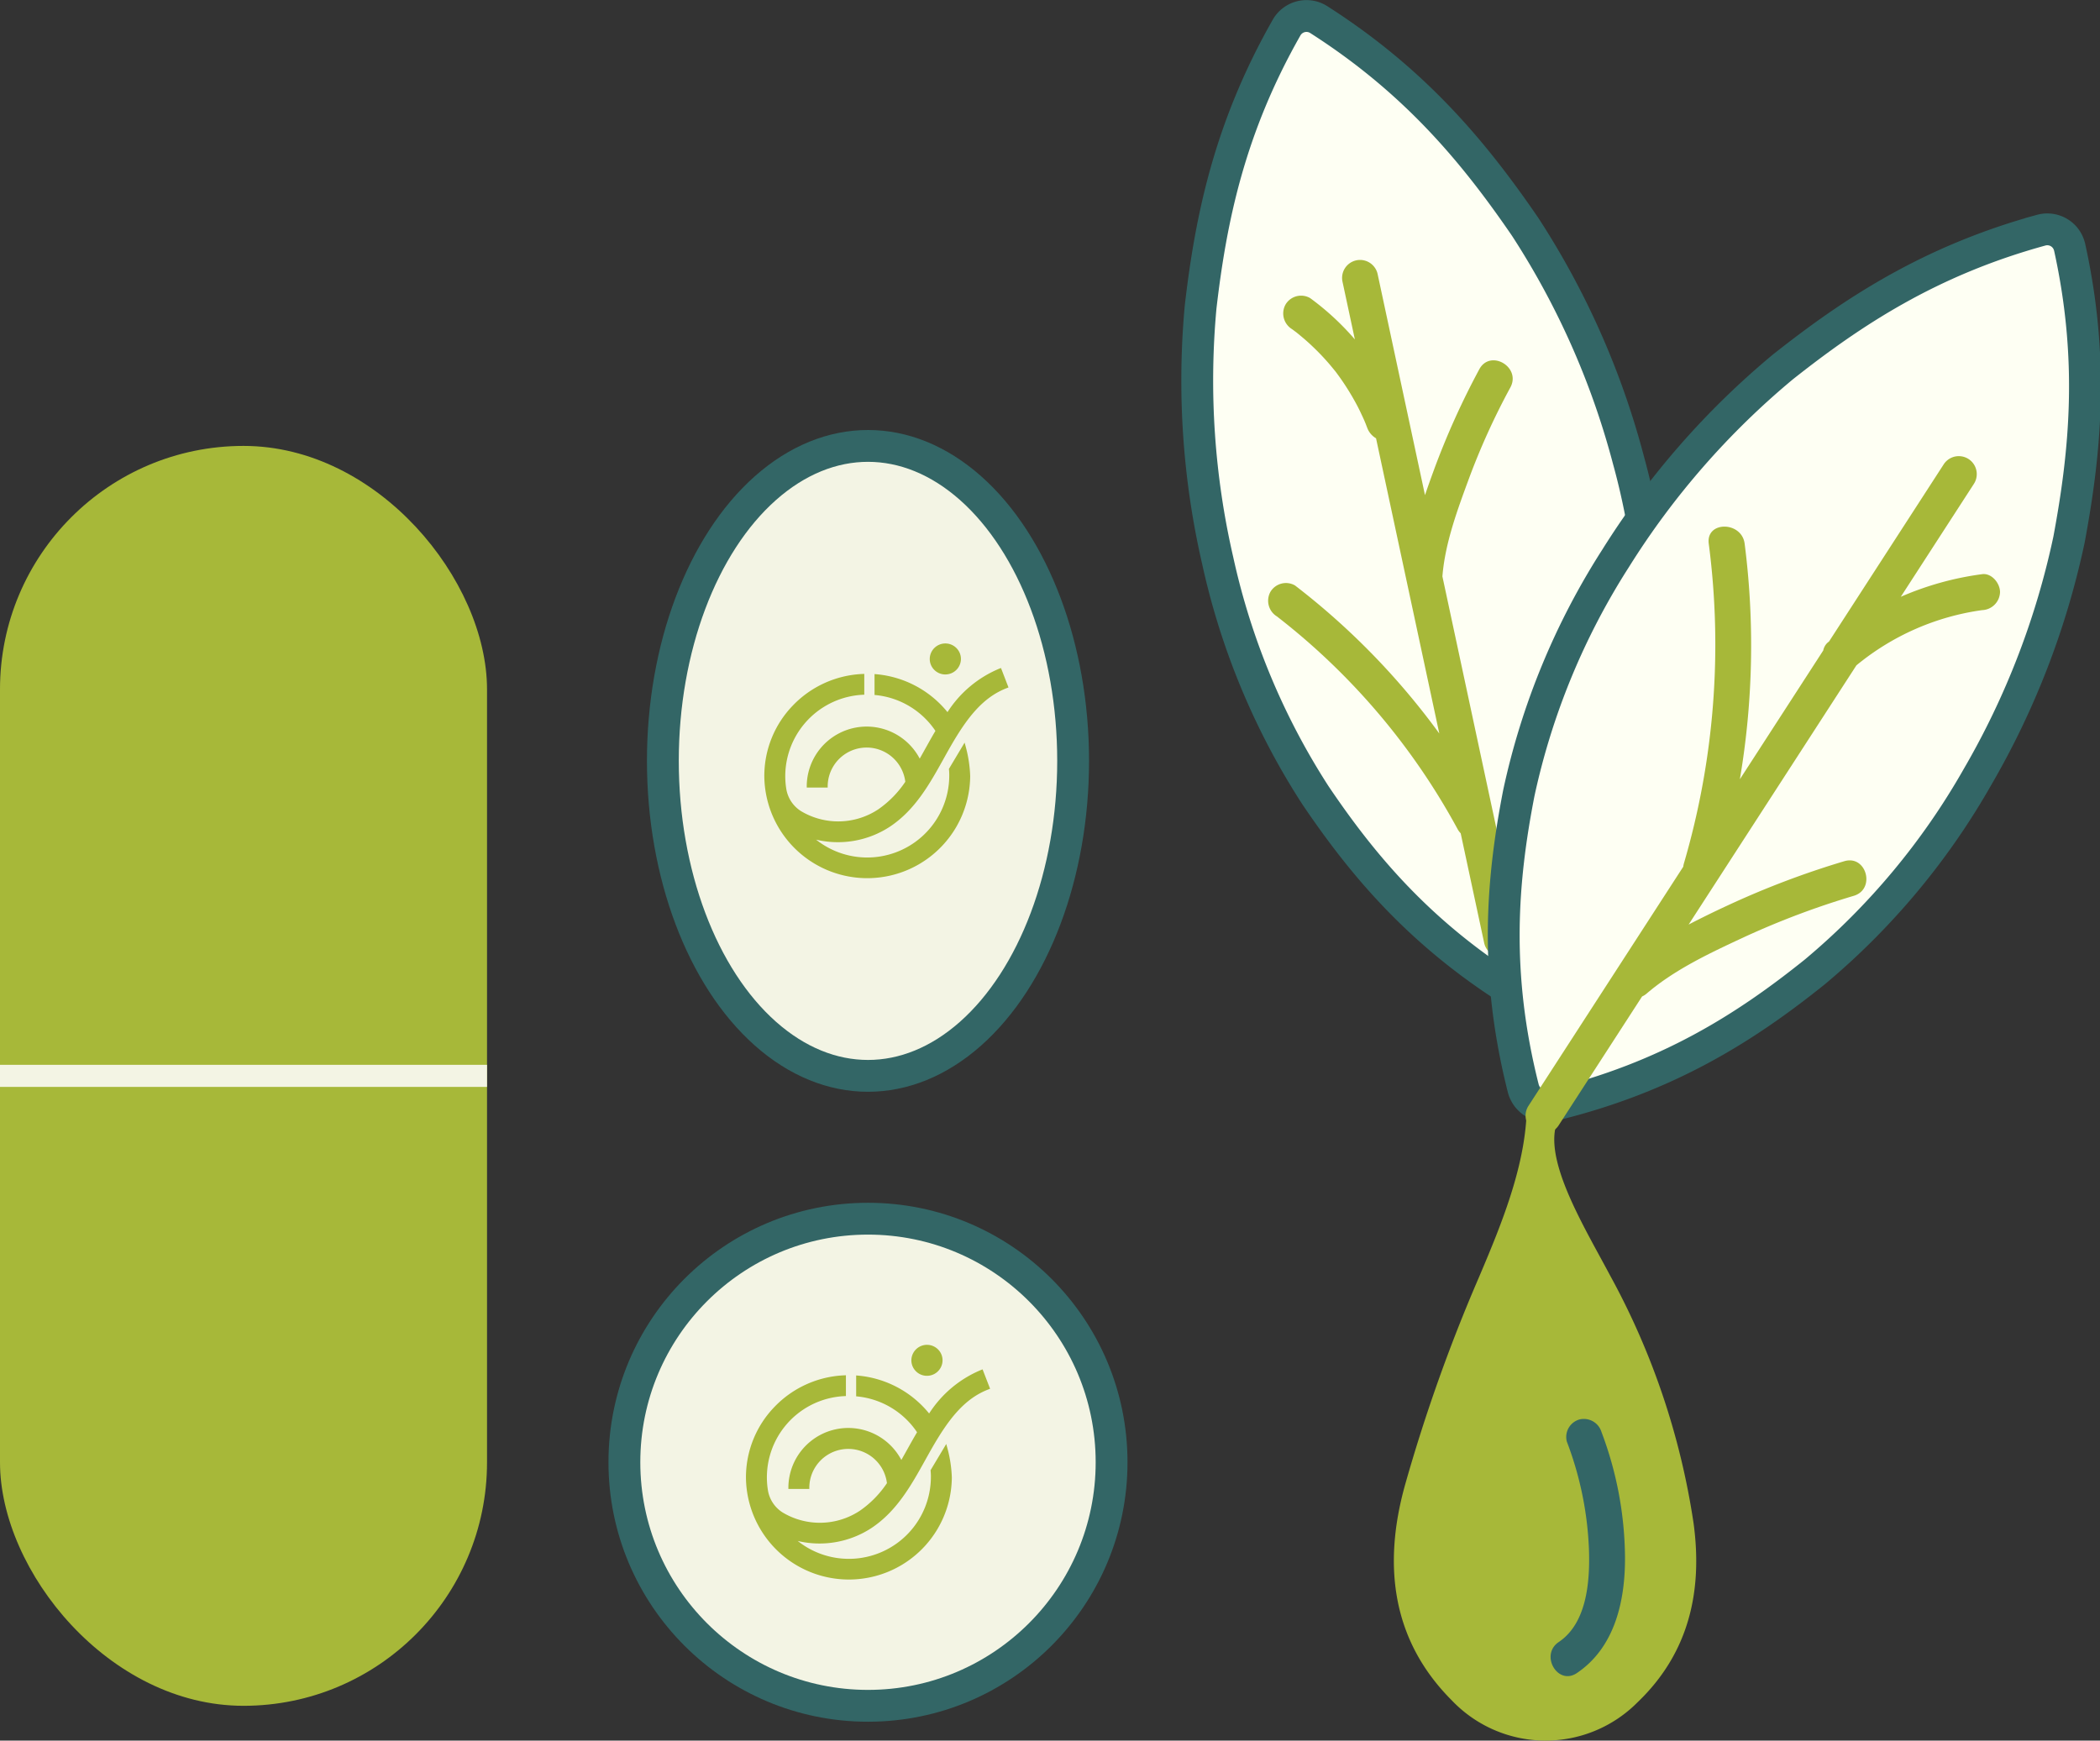 <svg xmlns="http://www.w3.org/2000/svg" width="303.018" height="251.203" viewBox="0 0 303.018 251.203"><rect x="0" y="0" width="303.018" height="251.203" fill="#333333" stroke="none"/><defs><style>.a{fill:#a7b839;}.b{fill:none;stroke:#f3f4e4;stroke-width:3.186px;}.b,.c,.d{stroke-miterlimit:10;}.c{fill:#f3f4e4;}.c,.d{stroke:#366;stroke-linecap:round;stroke-width:4.593px;}.d{fill:#fefff3;}.e{fill:#366;}</style></defs><g transform="translate(-491.092 -5011.006)"><rect class="a" width="70.275" height="181.828" rx="35.137" transform="translate(491.092 5075.361)"/><line class="b" x2="70.275" transform="translate(491.092 5166.275)"/><ellipse class="c" cx="29.6" cy="45.457" rx="29.6" ry="45.457" transform="translate(586.739 5075.361)"/><g transform="translate(-1.5)"><path class="a" d="M628.9,5108.342l.1,0a2.247,2.247,0,0,0,2.246-2.138,2.214,2.214,0,0,0-.589-1.608,2.252,2.252,0,0,0-3.905,1.413,2.213,2.213,0,0,0,.589,1.608A2.24,2.24,0,0,0,628.9,5108.342Z"/><path class="a" d="M637.029,5107.412l-.205.078a16.342,16.342,0,0,0-7.514,6.291,14.925,14.925,0,0,0-10.289-5.472l-.239-.02v3.013l.2.021a11.8,11.8,0,0,1,8.587,5.165c-.144.242-.287.485-.427.729-.352.611-.7,1.24-1.04,1.848-.28.5-.539.969-.8,1.425A8.648,8.648,0,0,0,609,5124.447v.221h3.022v-.221a5.621,5.621,0,0,1,11.2-.615,14.94,14.94,0,0,1-3.893,3.973,10.454,10.454,0,0,1-11.161.259l-.019-.012a4.678,4.678,0,0,1-2.111-3.258,11.592,11.592,0,0,1-.138-1.786,11.782,11.782,0,0,1,11.194-11.734l.209-.011v-3l-.23.01a14.823,14.823,0,0,0-10.054,4.529,14.629,14.629,0,0,0-4.141,10.21,14.854,14.854,0,0,0,29.707,0,18.613,18.613,0,0,0-.668-4.33l-.137-.5-2.264,3.788.007.073a8.111,8.111,0,0,1,.041.968,11.84,11.84,0,0,1-19.212,9.175,13.676,13.676,0,0,0,10.658-1.881c3.645-2.427,5.724-6.167,7.735-9.783l.008-.015c.33-.593.671-1.206,1.009-1.794,2.355-4.088,4.64-7.083,8.142-8.414l.207-.079Z"/></g><circle class="c" cx="35.15" cy="35.15" r="35.15" transform="translate(581.188 5186.889)"/><g transform="translate(-1.5)"><path class="a" d="M626.249,5209.563c.033,0,.066,0,.1,0a2.245,2.245,0,0,0,2.245-2.137,2.212,2.212,0,0,0-.589-1.609,2.253,2.253,0,0,0-3.905,1.413,2.212,2.212,0,0,0,.589,1.608A2.241,2.241,0,0,0,626.249,5209.563Z"/><path class="a" d="M634.373,5208.633l-.2.078a16.341,16.341,0,0,0-7.513,6.291,14.923,14.923,0,0,0-10.289-5.471l-.24-.021v3.013l.2.021a11.8,11.8,0,0,1,8.586,5.165q-.216.363-.426.729c-.352.611-.7,1.24-1.04,1.848-.28.5-.539.969-.8,1.425a8.648,8.648,0,0,0-16.3,3.957v.221h3.021v-.221a5.621,5.621,0,0,1,11.2-.615,14.9,14.9,0,0,1-3.893,3.973,10.453,10.453,0,0,1-11.161.259l-.018-.012a4.679,4.679,0,0,1-2.112-3.258,11.738,11.738,0,0,1,11.057-13.52l.209-.011v-3l-.23.01a14.826,14.826,0,0,0-10.054,4.529,14.625,14.625,0,0,0-4.141,10.21,14.854,14.854,0,0,0,29.707,0,18.56,18.56,0,0,0-.669-4.33l-.136-.5-2.264,3.787.007.073a8.122,8.122,0,0,1,.04.968A11.838,11.838,0,0,1,607.7,5233.4a13.671,13.671,0,0,0,10.658-1.881c3.644-2.427,5.723-6.167,7.734-9.783l.008-.015c.33-.593.671-1.206,1.01-1.794,2.354-4.088,4.64-7.083,8.141-8.414l.207-.078Z"/></g><path class="d" d="M682.886,5013.837c14.013,8.959,22.495,19.279,29.767,29.891a115.636,115.636,0,0,1,14.888,33.575,102.865,102.865,0,0,1,3.3,36.438c-1.387,12.759-4.295,25.889-13.227,40.53a3.412,3.412,0,0,1-4.648,1.139c-14.72-8.774-23.423-19.041-30.6-29.688a102.818,102.818,0,0,1-14.057-33.77,115.783,115.783,0,0,1-2.474-36.649c1.484-12.786,4.179-25.862,12.405-40.318a3.3,3.3,0,0,1,4.5-1.236C682.788,5013.775,682.842,5013.81,682.886,5013.837Z" transform="translate(-1.5)"/><path class="a" d="M711.823,5146l-11.1-51.805c.373-4.748,2.138-9.531,3.774-13.971a101.3,101.3,0,0,1,6.035-13.307c1.582-2.942-2.89-5.557-4.481-2.625a112.706,112.706,0,0,0-6.555,14.544c-.439,1.2-.873,2.408-1.286,3.629l-6.834-31.9a2.593,2.593,0,0,0-5.071,1.086l1.787,8.34a38.307,38.307,0,0,0-6.459-5.967,2.609,2.609,0,0,0-3.544.928,2.656,2.656,0,0,0,.928,3.552c.2.139.4.3.6.444.029.023.061.048.089.068.326.265.654.54.98.814.61.521,1.2,1.068,1.776,1.634s1.132,1.157,1.662,1.758c.255.283.494.574.742.875l.4.486c.022.028.048.061.07.091a35.78,35.78,0,0,1,2.634,4.035c.4.7.768,1.414,1.1,2.147.148.3.282.608.421.918.01.032.111.28.136.328.079.195.151.4.229.592a2.919,2.919,0,0,0,1.291,1.566l9.129,42.606a104.64,104.64,0,0,0-20.828-21.37,2.611,2.611,0,0,0-3.543.928,2.658,2.658,0,0,0,.936,3.543,97.631,97.631,0,0,1,26.083,30.713,2.666,2.666,0,0,0,.436.583l3.389,15.821a2.6,2.6,0,0,0,2.533,2.05,2.558,2.558,0,0,0,.546-.058A2.6,2.6,0,0,0,711.823,5146Z" transform="translate(-1.5)"/><path class="a" d="M712.874,5169.436c.336,8.65-3.446,17.839-6.9,25.959a240.323,240.323,0,0,0-10.674,30.033c-3.1,11.2-2.041,22.151,6.777,30.977a18.686,18.686,0,0,0,26.825.256c7.378-7.068,9.392-15.983,8.067-25.791a107.258,107.258,0,0,0-12.087-35.855c-4.833-9.1-13.28-22.469-3.517-25.641-1.767.583-2.412,2.518-5.213,1.873a6.838,6.838,0,0,1-3.278-1.811" transform="translate(-1.5)"/><path class="e" d="M720.127,5252.461c5.5-3.694,6.98-10.471,6.944-16.717a52.193,52.193,0,0,0-3.393-18.069,2.664,2.664,0,0,0-3.18-1.812,2.627,2.627,0,0,0-1.82,3.2,48.779,48.779,0,0,1,3.189,15.5c.159,4.532-.238,10.656-4.356,13.421-2.757,1.846-.159,6.344,2.616,4.48" transform="translate(-1.5)"/><path class="d" d="M791.23,5046.686c3.57,16.24,2.271,29.538-.088,42.182a115.968,115.968,0,0,1-13.209,34.273,102.92,102.92,0,0,1-23.433,28.1c-10,8.041-21.347,15.286-38.011,19.306a3.414,3.414,0,0,1-4.1-2.474c-4.2-16.619-3.093-30.023-.637-42.623a102.823,102.823,0,0,1,13.943-33.832,115.632,115.632,0,0,1,24.157-27.655c10.09-7.988,21.25-15.339,37.277-19.739a3.3,3.3,0,0,1,4.056,2.3A1.312,1.312,0,0,1,791.23,5046.686Z" transform="translate(-1.5)"/><path class="a" d="M778.6,5093.872a43.573,43.573,0,0,0-11.734,3.263l10.565-16.325a2.594,2.594,0,0,0-4.356-2.817l-16.563,25.595c-.067.057-.137.106-.205.163a2.068,2.068,0,0,0-.632,1.132l-12.03,18.588a115.526,115.526,0,0,0,.689-34c-.416-3.26-5.611-3.305-5.178,0a112.39,112.39,0,0,1-3.6,46.193,2.841,2.841,0,0,0-.08.426l-22.338,34.519a2.593,2.593,0,1,0,4.355,2.817l12.042-18.609a2.79,2.79,0,0,0,.655-.415c4.109-3.535,9.366-5.964,14.253-8.235a118.431,118.431,0,0,1,15.639-5.876c3.189-.954,1.829-5.955-1.38-4.992a123.866,123.866,0,0,0-16.875,6.406c-1.861.86-3.728,1.776-5.576,2.734l24.209-37.409a36.384,36.384,0,0,1,18.136-7.97,2.683,2.683,0,0,0,2.589-2.589C781.194,5095.206,780,5093.686,778.6,5093.872Z" transform="translate(-1.5)"/></g></svg>